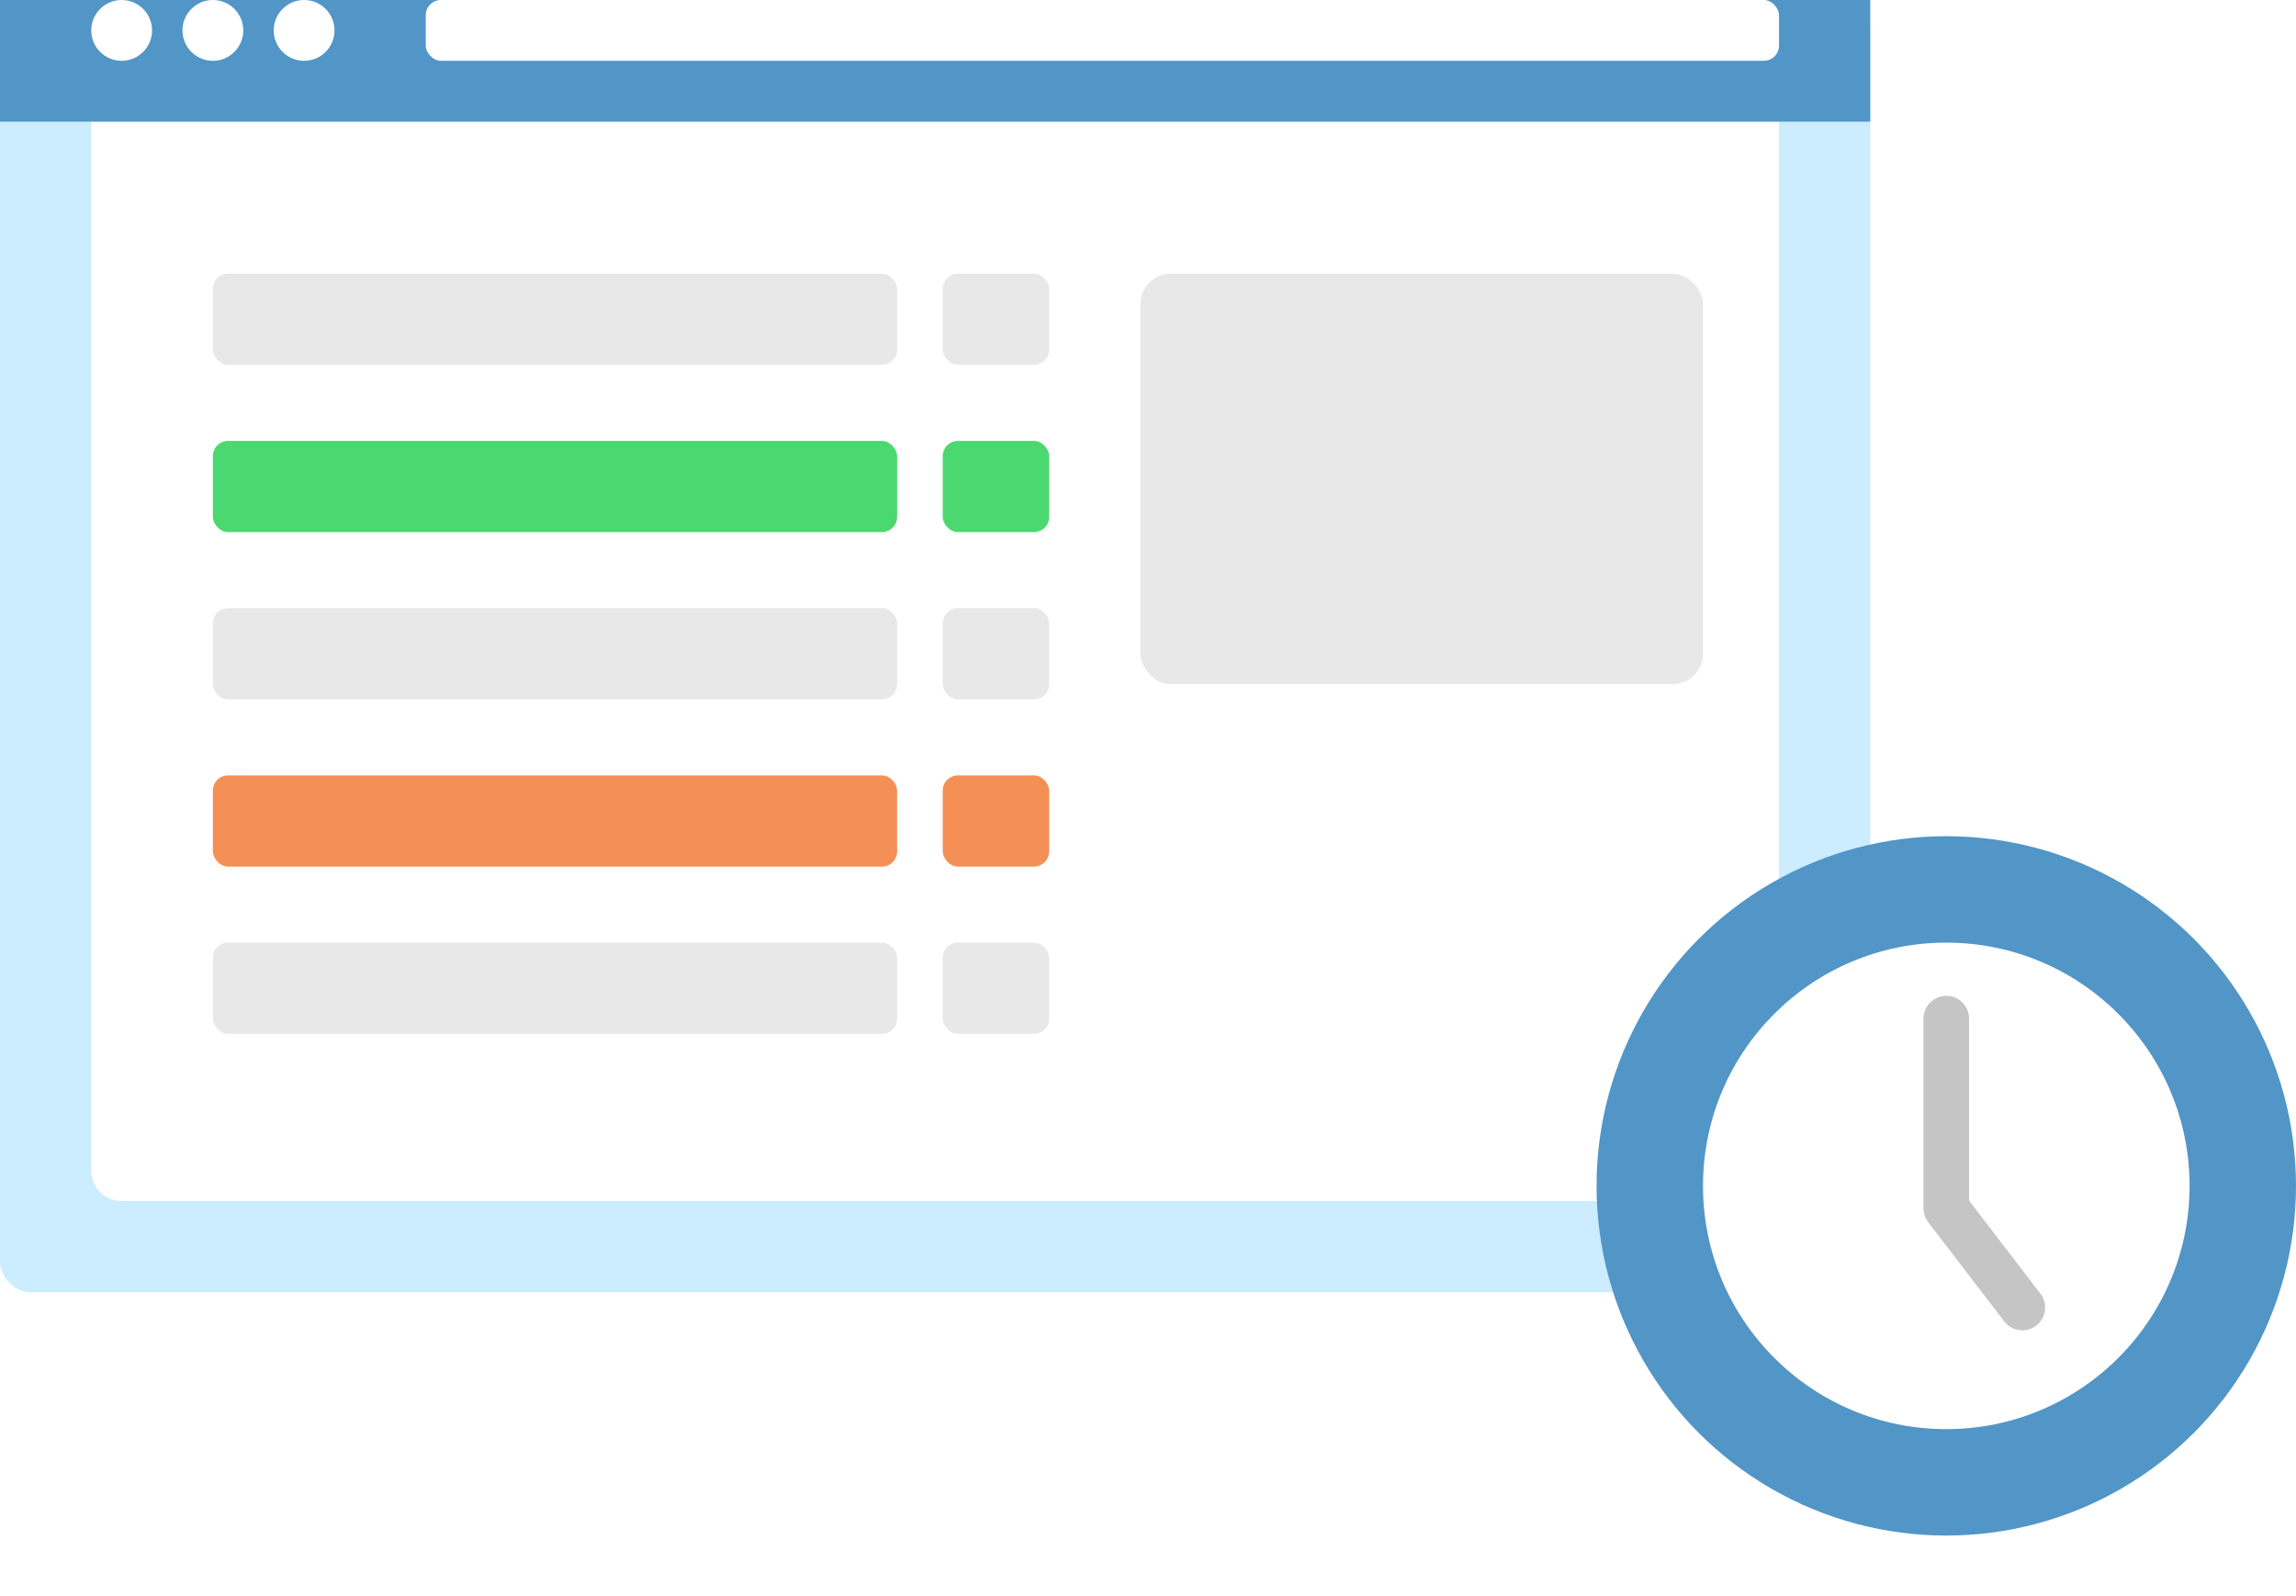 <?xml version="1.0" encoding="UTF-8"?>
<svg width="151px" height="105px" viewBox="0 0 151 105" version="1.1" xmlns="http://www.w3.org/2000/svg" xmlns:xlink="http://www.w3.org/1999/xlink">
    <!-- Generator: Sketch 54.1 (76490) - https://sketchapp.com -->
    <title>Icons/save-time</title>
    <desc>Created with Sketch.</desc>
    <defs>
        <filter x="-7.9%" y="-11.4%" width="115.9%" height="122.9%" filterUnits="objectBoundingBox" id="filter-1">
            <feOffset dx="0" dy="2" in="SourceAlpha" result="shadowOffsetOuter1"></feOffset>
            <feGaussianBlur stdDeviation="2" in="shadowOffsetOuter1" result="shadowBlurOuter1"></feGaussianBlur>
            <feColorMatrix values="0 0 0 0 0   0 0 0 0 0   0 0 0 0 0  0 0 0 0.101 0" type="matrix" in="shadowBlurOuter1" result="shadowMatrixOuter1"></feColorMatrix>
            <feMerge>
                <feMergeNode in="shadowMatrixOuter1"></feMergeNode>
                <feMergeNode in="SourceGraphic"></feMergeNode>
            </feMerge>
        </filter>
    </defs>
    <g id="Icons/save-time" stroke="none" stroke-width="1" fill="none" fill-rule="evenodd">
        <g id="Save-Time" filter="url(#filter-1)" transform="translate(0, -6)">
            <rect id="Rectangle" fill="#CCECFF" x="0" y="4" width="123" height="85" rx="2"></rect>
            <path d="M6,12 L117,12 L117,81 C117,82.105 116.105,83 115,83 L8,83 C6.895,83 6,82.105 6,81 L6,12 Z" id="Rectangle" fill="#FFFFFF"></path>
            <path d="M2,0 L121,0 C122.105,-2.02906125e-16 123,0.895 123,2 L123,12 L0,12 L0,2 C-1.3527075e-16,0.895 0.895,2.02906125e-16 2,0 Z" id="Rectangle" fill="#5295C7"></path>
            <circle id="Oval" fill="#FFFFFF" cx="8" cy="6" r="2"></circle>
            <circle id="Oval" fill="#FFFFFF" cx="14" cy="6" r="2"></circle>
            <circle id="Oval" fill="#FFFFFF" cx="20" cy="6" r="2"></circle>
            <rect id="Rectangle" fill="#FFFFFF" x="28" y="4" width="89" height="4" rx="1"></rect>
            <rect id="Rectangle-Copy-23" fill="#E8E8E8" x="75" y="22" width="37" height="27" rx="2"></rect>
            <rect id="Rectangle-Copy-127" fill="#E8E8E8" x="14" y="22" width="45" height="6" rx="1"></rect>
            <rect id="Rectangle-Copy-129" fill="#4BD870" x="14" y="33" width="45" height="6" rx="1"></rect>
            <rect id="Rectangle-Copy-128" fill="#E8E8E8" x="62" y="22" width="7" height="6" rx="1"></rect>
            <rect id="Rectangle-Copy-130" fill="#4BD870" x="62" y="33" width="7" height="6" rx="1"></rect>
            <rect id="Rectangle-Copy-132" fill="#E8E8E8" x="14" y="44" width="45" height="6" rx="1"></rect>
            <rect id="Rectangle-Copy-133" fill="#F48F56" x="14" y="55" width="45" height="6" rx="1"></rect>
            <rect id="Rectangle-Copy-135" fill="#E8E8E8" x="14" y="66" width="45" height="6" rx="1"></rect>
            <rect id="Rectangle-Copy-131" fill="#E8E8E8" x="62" y="44" width="7" height="6" rx="1"></rect>
            <rect id="Rectangle-Copy-134" fill="#F48F56" x="62" y="55" width="7" height="6" rx="1"></rect>
            <rect id="Rectangle-Copy-136" fill="#E8E8E8" x="62" y="66" width="7" height="6" rx="1"></rect>
            <g id="Group-4" transform="translate(105, 59)">
                <circle id="Oval" fill="#5295C7" cx="23" cy="23" r="23"></circle>
                <circle id="Oval" fill="#FFFFFF" cx="23" cy="23" r="16"></circle>
                <polyline id="Path-3" stroke="#C5C5C5" stroke-width="3" stroke-linecap="round" stroke-linejoin="round" points="23 12 23 24.475 28 31"></polyline>
            </g>
        </g>
    </g>
</svg>
